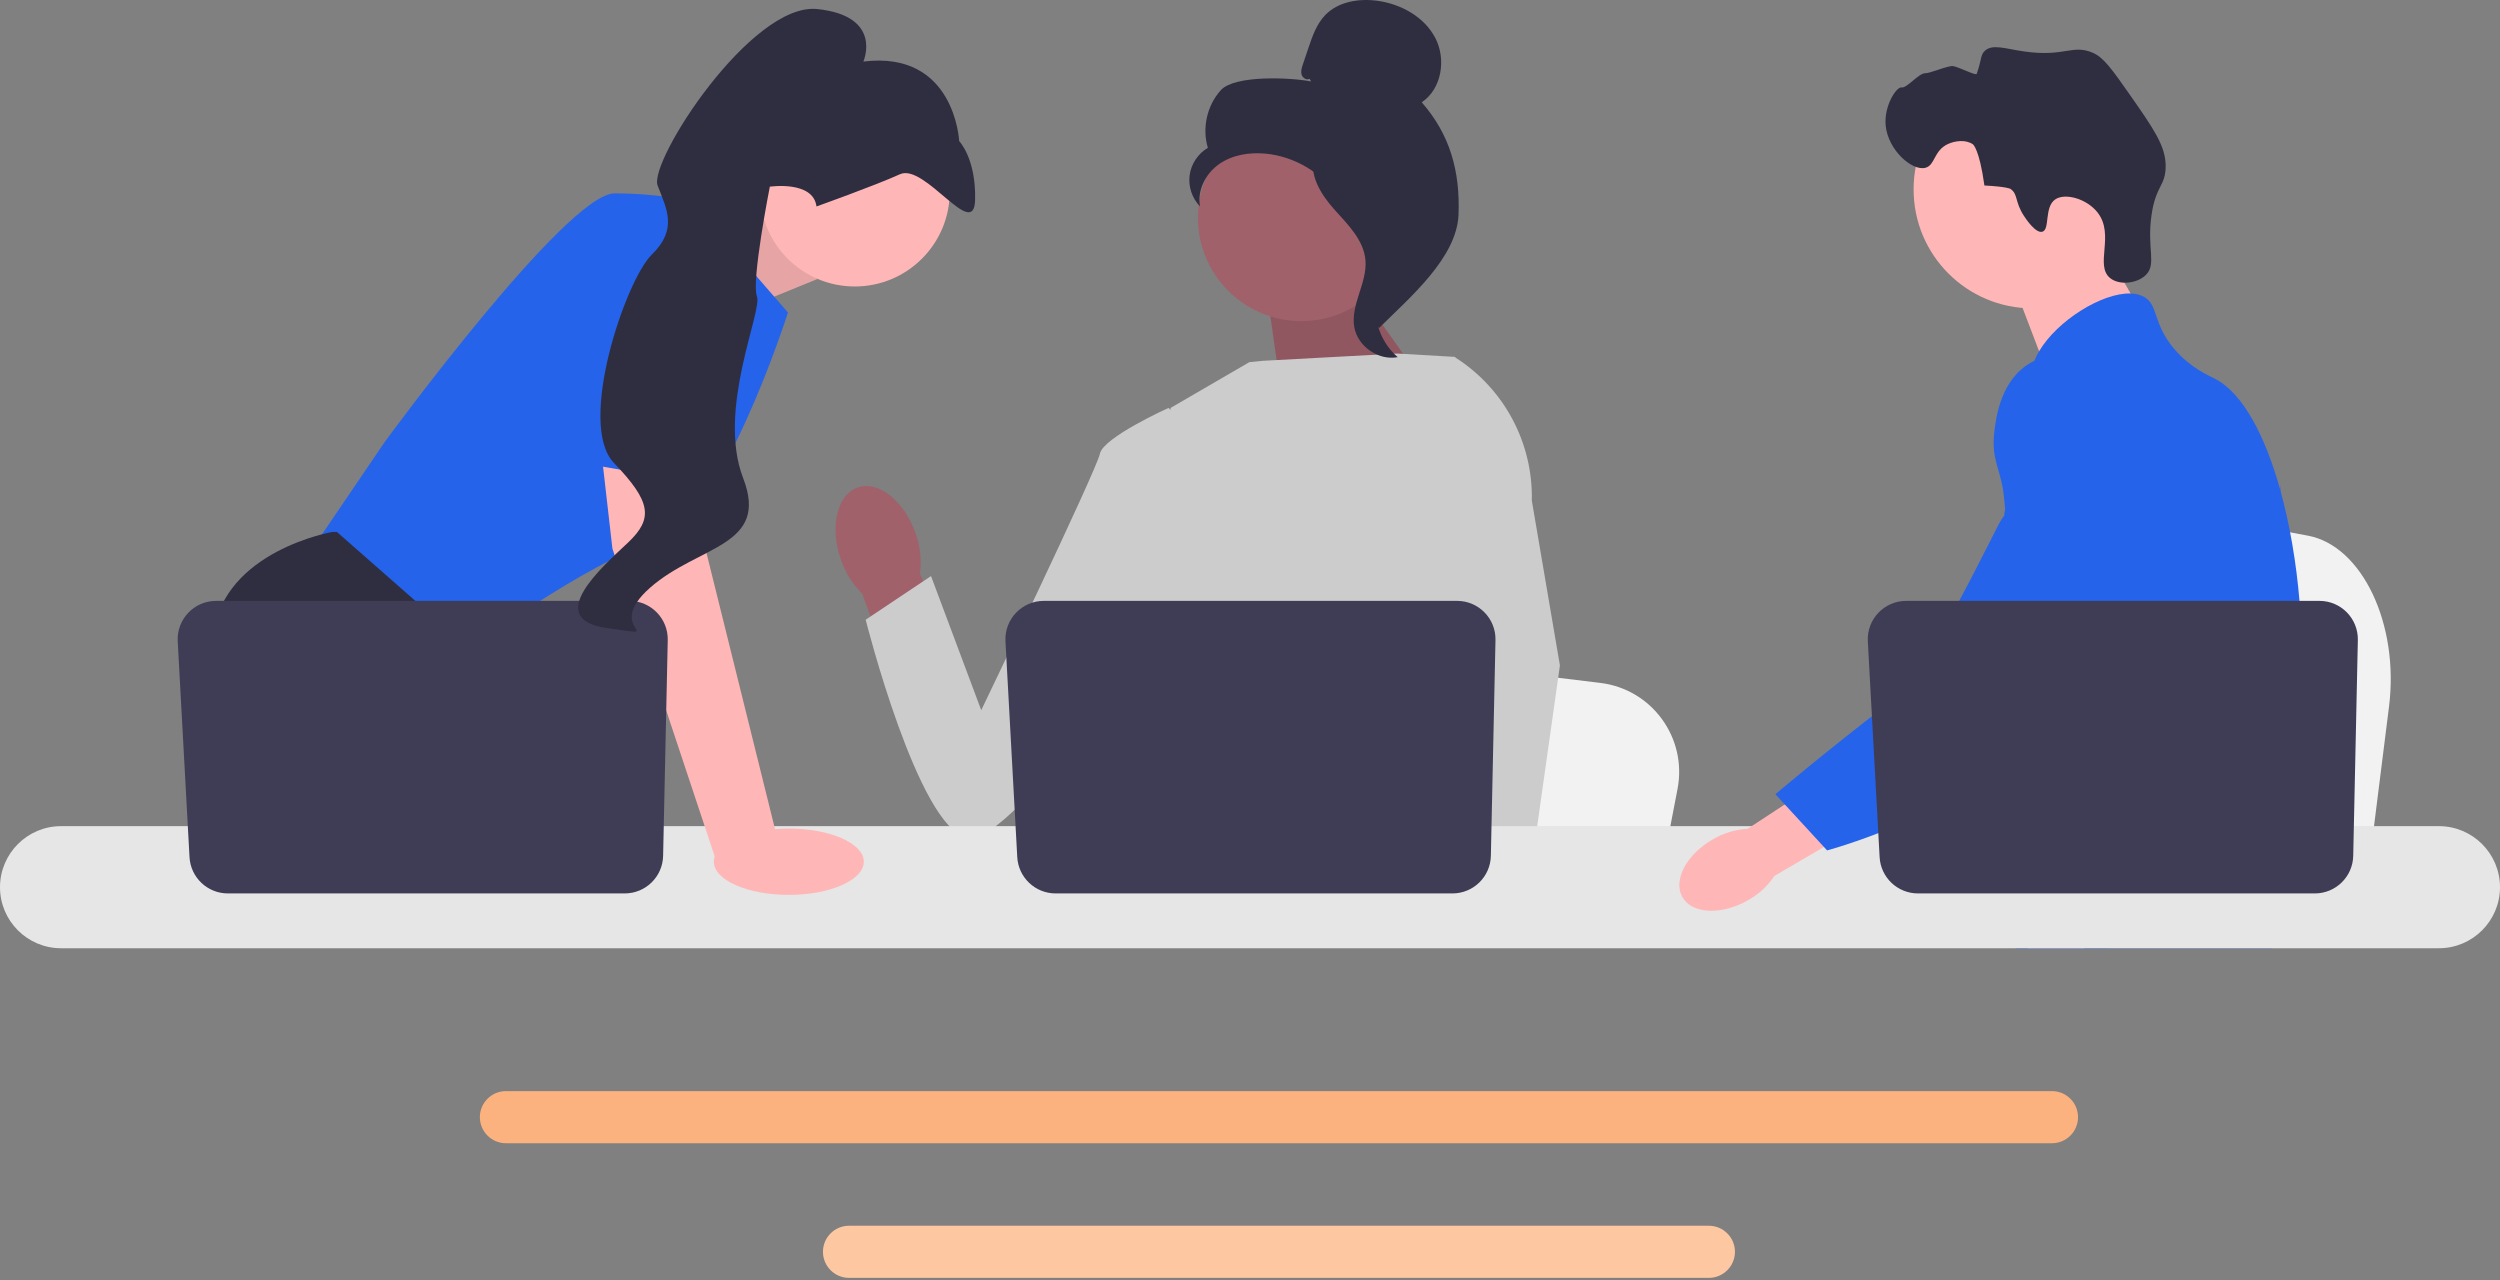 <svg width="416" height="213" viewBox="0 0 416 213" fill="none" xmlns="http://www.w3.org/2000/svg">
<rect x="0" y="0" width="416" height="213" fill="#808080" stroke="none"/>
<g clip-path="url(#clip0_6_2725)">
<path d="M397.535 117.557L396.232 127.934L392.998 153.707H328.025C328.532 147.931 329.226 139.616 329.967 130.64C330.04 129.744 330.116 128.841 330.189 127.934C332.047 105.371 334.081 79.838 334.081 79.838L342.622 81.429L359.195 84.511L365.948 85.766L384.032 89.133C393.049 90.808 399.251 103.863 397.535 117.557Z" fill="#F2F2F2"/>
<path d="M348.389 38.085L356.379 52.067L341.022 62.95L334.471 45.764L348.389 38.085Z" fill="#FFB6B6"/>
<path d="M338.217 51.312C349.149 51.312 358.011 42.45 358.011 31.518C358.011 20.587 349.149 11.725 338.217 11.725C327.285 11.725 318.423 20.587 318.423 31.518C318.423 42.45 327.285 51.312 338.217 51.312Z" fill="#FFB6B6"/>
<path d="M336.796 35.944C335.224 33.552 335.841 32.301 334.525 31.422C334.525 31.422 333.996 31.068 330.206 30.866C329.358 24.76 328.298 24.019 328.298 24.019C327.078 23.166 325.266 23.443 324.139 23.965C321.756 25.069 322.032 27.454 320.427 27.91C318.21 28.541 314.177 24.987 313.779 20.918C313.455 17.599 315.593 14.376 316.441 14.547C317.282 14.716 319.295 12.146 320.382 12.185C321.125 12.212 324.158 10.894 324.974 10.997C325.865 11.11 328.803 12.643 328.925 12.293C329.776 9.858 329.526 9.183 330.248 8.487C331.527 7.253 333.62 8.112 336.903 8.573C343.657 9.523 344.836 7.295 348.298 8.805C350.046 9.568 351.509 11.624 354.364 15.706C358.357 21.415 360.353 24.269 360.366 27.598C360.379 30.993 358.735 30.778 358.013 35.804C357.209 41.399 358.917 43.958 357.051 45.775C355.609 47.18 352.678 47.514 351.137 46.281C348.501 44.17 351.951 39.076 349.033 35.354C347.242 33.07 343.64 32.053 341.99 33.183C340.124 34.46 341.152 38.207 339.84 38.563C338.716 38.867 337.07 36.361 336.796 35.944Z" fill="#2F2E41"/>
<path d="M382.905 113.903C382.353 123.343 380.16 126.323 379.392 137.472C379.224 139.92 379.123 142.761 379.123 146.149C379.123 147.013 379.128 147.848 379.128 148.664C379.128 150.401 379.094 152.043 378.892 153.708C378.739 155.037 378.475 156.376 378.038 157.787H335.407C335.402 157.777 335.402 157.768 335.397 157.758C335.148 156.674 334.989 155.637 334.87 154.644C334.831 154.327 334.797 154.015 334.769 153.708C334.73 153.348 334.697 152.993 334.663 152.642C334.533 151.246 334.404 149.926 334.097 148.664C333.684 146.922 332.935 145.28 331.399 143.697C330.771 143.049 330.142 142.545 329.528 142.103C329.408 142.022 329.293 141.94 329.173 141.859C327.474 140.692 325.866 139.852 324.474 137.472C324.45 137.438 324.431 137.4 324.412 137.367C324.172 136.949 323.548 135.855 323.097 134.396C322.622 132.879 322.334 130.974 322.852 129.026C324.086 124.409 328.654 123.948 332.388 119.283C332.791 118.779 333.19 118.222 333.569 117.603C335.258 114.858 335.714 112.439 336.252 109.565C336.338 109.099 336.415 108.638 336.477 108.192C336.525 107.856 336.568 107.525 336.602 107.199C336.899 104.458 336.755 102.097 336.405 99.986C335.263 93.07 331.894 88.789 334.274 82.583C335.023 80.635 336.084 79.171 337.154 77.919C339.419 75.265 341.747 73.542 341.344 70.115C340.936 66.66 338.315 66.185 338.023 63.166C337.874 61.64 338.373 60.032 339.309 58.453V58.448C342.304 53.366 349.781 48.687 354.532 48.836C355.41 48.86 356.188 49.056 356.835 49.435C359.182 50.818 358.203 53.836 361.798 58.069C364.471 61.213 367.494 62.47 368.642 63.065C373.186 65.436 376.882 72.428 379.392 81.369C379.411 81.437 379.43 81.504 379.449 81.576C381 87.176 382.094 93.535 382.636 99.986C382.866 102.716 383.001 105.461 383.029 108.178C383.054 110.347 383.005 112.228 382.905 113.903Z" fill="#2563EB"/>
<path d="M350.981 146.245L350.112 148.664L349.565 150.18L348.297 153.708L346.829 157.787H337.389L338.973 153.708L339.707 151.807L340.926 148.664L342.97 143.385L350.981 146.245Z" fill="#FFB6B6"/>
<path d="M379.541 80.543C379.517 80.856 379.483 81.201 379.449 81.576C379.075 85.386 378.192 92.206 376.901 99.985C376.22 104.088 375.423 108.461 374.525 112.804C372.596 122.177 370.197 131.406 367.485 137.472C367 138.566 366.501 139.555 365.992 140.428C365.604 141.095 365.195 141.753 364.768 142.4C363.386 144.527 361.836 146.542 360.228 148.424C360.166 148.505 360.094 148.582 360.022 148.664C359.763 148.971 359.494 149.273 359.225 149.575C357.91 151.058 356.567 152.44 355.266 153.707C353.682 155.253 352.156 156.621 350.788 157.787H335.46L335.397 157.758L333.19 156.779C333.19 156.779 333.818 156.04 334.869 154.643C335.086 154.36 335.316 154.048 335.565 153.707C335.872 153.29 336.204 152.829 336.559 152.33C337.298 151.284 338.138 150.055 339.04 148.664C340.787 145.971 342.778 142.66 344.789 138.825C345.02 138.379 345.255 137.928 345.49 137.472C345.495 137.457 345.505 137.443 345.509 137.429C345.908 136.651 346.301 135.85 346.695 135.034C350.03 128.094 350.985 122.335 351.259 120.468C351.643 117.829 352.175 114.138 352.031 110.078C351.935 107.4 351.547 104.568 350.621 101.756V101.751C350.428 101.161 350.212 100.571 349.968 99.985C349.531 98.934 349.013 97.897 348.398 96.875C345.687 92.374 343.484 92.186 341.732 87.281C341.214 85.828 340.038 82.545 340.398 79.08V79.075C340.442 78.648 340.513 78.216 340.609 77.784V77.779C340.633 77.659 340.667 77.535 340.701 77.415C340.974 76.354 341.425 75.303 342.111 74.305C343.45 72.366 345.279 71.214 346.915 70.528L346.92 70.523C348.811 69.736 350.443 69.568 350.76 69.539C357.771 68.915 363.209 74.808 366.18 78.029C367.326 79.272 368.378 80.313 369.338 81.163C376.81 87.834 378.859 83.572 379.391 81.369C379.473 81.028 379.517 80.736 379.541 80.543Z" fill="#2563EB"/>
<path d="M379.564 80.294C379.564 80.318 379.56 80.399 379.541 80.534C379.55 80.462 379.555 80.39 379.56 80.323C379.56 80.308 379.56 80.299 379.564 80.294Z" fill="#2563EB"/>
<path d="M341.449 181.562H84.188C81.798 181.562 79.849 183.506 79.849 185.896C79.849 188.291 81.798 190.235 84.188 190.235H341.449C343.839 190.235 345.783 188.291 345.783 185.896C345.783 183.506 343.839 181.562 341.449 181.562Z" fill="#FCB27E"/>
<path d="M284.358 203.965H141.274C138.884 203.965 136.941 205.908 136.941 208.298C136.941 210.688 138.884 212.637 141.274 212.637H284.358C286.748 212.637 288.696 210.688 288.696 208.298C288.696 205.908 286.748 203.965 284.358 203.965Z" fill="#FDC7A1"/>
<path d="M112.815 39.005L129.028 32.182L135.982 46.438L118.944 53.393L112.815 39.005Z" fill="#FFB6B6"/>
<path opacity="0.1" d="M112.815 39.005L129.028 32.182L135.982 46.438L118.944 53.393L112.815 39.005Z" fill="black"/>
<path d="M115.12 33.573L131.114 52.002C131.114 52.002 119.988 87.121 108.861 90.25C97.734 93.38 77.219 108.679 77.219 108.679L51.488 91.989L64.006 73.56C64.006 73.56 94.257 32.182 102.254 32.182C110.252 32.182 115.12 33.573 115.12 33.573Z" fill="#2563EB"/>
<path d="M93.509 153.708H56.276L53.922 150.561L44.311 137.713L42.1 134.758C42.1 134.758 33.755 119.458 35.493 105.55C37.232 91.641 55.313 88.512 55.313 88.512H56.057L78.192 107.963L76.871 126.065L83.881 137.713L93.509 153.708Z" fill="#2F2E41"/>
<path d="M63.901 153.708H53.922V138.93L63.901 153.708Z" fill="#2F2E41"/>
<path d="M279.143 131.273L277.902 137.713L274.821 153.708H212.931C213.415 150.123 214.075 144.963 214.781 139.392C214.851 138.836 214.924 138.276 214.993 137.713C216.763 123.711 218.7 107.865 218.7 107.865L226.836 108.853L242.623 110.765L249.055 111.544L266.281 113.634C274.87 114.673 280.777 122.775 279.143 131.273Z" fill="#F2F2F2"/>
<path d="M366.729 153.708H333.16C333.672 153.106 333.96 152.758 333.96 152.758L344.023 151.096L364.757 147.675C364.757 147.675 365.703 150.119 366.729 153.708Z" fill="#2F2E41"/>
<path d="M224.341 45.96L238.94 66.605L213.475 67.366L210.742 47.964L224.341 45.96Z" fill="#A0616A"/>
<path opacity="0.1" d="M224.341 45.96L238.94 66.605L213.475 67.366L210.742 47.964L224.341 45.96Z" fill="black"/>
<path d="M152.349 88.735C150.476 83.332 146.169 79.918 142.731 81.111C139.292 82.303 138.024 87.65 139.898 93.055C140.618 95.224 141.846 97.19 143.48 98.787L151.706 121.582L162.321 117.494L153.085 95.457C153.38 93.189 153.127 90.885 152.349 88.735Z" fill="#A0616A"/>
<path d="M251.165 78.216L251.145 99.256L249.188 107.028L245.161 123.012L242.23 137.713L240.046 148.666L239.267 152.578C238.68 152.971 238.095 153.347 237.511 153.708H186.651C183.762 151.973 182.145 150.624 182.145 150.624C182.145 150.624 182.945 149.873 183.859 148.666C185.403 146.629 187.27 143.291 186.126 140.102C185.886 139.435 185.824 138.621 185.897 137.713C186.363 131.726 192.642 121.6 192.642 121.6L191.342 106.572L190.772 99.986L194.792 67.875L207.898 60.257L210.16 60.038L232.494 58.831L241.725 59.363L242.145 59.478L251.165 78.216Z" fill="#CCCCCC"/>
<path d="M252.157 153.708H241.03L240.54 148.666L240.529 148.565L243.68 148.35L251.875 147.79L252.018 150.808L252.129 153.124L252.157 153.708Z" fill="#FFB6B6"/>
<path d="M254.896 83.303L259.57 110.727L255.756 137.713L255.161 141.913L254.111 149.33L253.788 151.611L253.798 151.858L253.878 153.708H240.665L240.178 148.666L240.136 148.214L239.142 137.887L239.125 137.713L237.014 115.814L241.152 99.986L241.458 98.821V98.818L243.258 71.717L241.864 59.401L241.85 59.286C241.878 59.303 241.902 59.321 241.93 59.338C242.003 59.383 242.076 59.429 242.145 59.477C250.268 64.63 255.108 73.671 254.896 83.303Z" fill="#CCCCCC"/>
<path d="M199.526 73.129L194.445 67.874C194.445 67.874 183.568 72.778 183.025 75.498C182.483 78.219 163.278 118.175 163.278 118.175L154.923 95.86L144.047 103.121C144.047 103.121 152.774 137.767 160.935 139.394C169.097 141.02 196.45 98.386 196.45 98.386L199.526 73.129Z" fill="#CCCCCC"/>
<path d="M405.84 137.472H10.155C4.555 137.472 0 142.031 0 147.632C0 153.232 4.555 157.787 10.155 157.787H405.84C411.441 157.787 416 153.232 416 147.632C416 142.031 411.441 137.472 405.84 137.472Z" fill="#E6E6E6"/>
<path d="M248.849 106.514L248.08 142.413C248.006 145.888 245.167 148.666 241.691 148.666H175.653C172.259 148.666 169.457 146.013 169.272 142.625L167.31 106.725C167.109 103.065 170.024 99.986 173.69 99.986H242.461C246.043 99.986 248.926 102.932 248.849 106.514Z" fill="#3F3D56"/>
<path d="M142.241 47.671C150.967 47.671 158.041 40.597 158.041 31.871C158.041 23.145 150.967 16.071 142.241 16.071C133.515 16.071 126.441 23.145 126.441 31.871C126.441 40.597 133.515 47.671 142.241 47.671Z" fill="#FFB6B6"/>
<path d="M115.815 73.212L117.554 91.989L129.376 139.626L119.162 143.205L101.906 91.293L99.523 70.431L115.815 73.212Z" fill="#FFB6B6"/>
<path d="M111.112 106.514L110.343 142.413C110.268 145.888 107.43 148.666 103.954 148.666H37.916C34.522 148.666 31.72 146.013 31.535 142.625L29.572 106.725C29.372 103.065 32.287 99.986 35.953 99.986H104.723C108.306 99.986 111.189 102.932 111.112 106.514Z" fill="#3F3D56"/>
<path d="M131.258 148.909C138.15 148.909 143.736 146.438 143.736 143.39C143.736 140.342 138.15 137.871 131.258 137.871C124.367 137.871 118.78 140.342 118.78 143.39C118.78 146.438 124.367 148.909 131.258 148.909Z" fill="#FFB6B6"/>
<path d="M91.301 76.083L98.429 38.093C98.429 38.093 118.249 35.311 118.944 41.918C119.64 48.525 118.448 80.812 118.448 80.812L91.301 76.083Z" fill="#2563EB"/>
<path d="M135.863 34.355C135.863 34.355 145.637 30.867 149.76 28.99C153.883 27.114 162.073 40.204 162.255 33.291C162.438 26.377 159.607 23.478 159.607 23.478C159.607 23.478 158.901 8.353 143.663 10.244C143.663 10.244 147.014 2.677 136.013 1.507C125.011 0.337 107.894 26.905 109.427 30.875C110.96 34.846 112.798 38.128 108.449 42.373C104.1 46.619 95.956 70.578 102.152 77.025C108.348 83.472 108.755 86.27 104.509 90.281C100.264 94.292 90.23 103.014 101.079 104.528C111.929 106.042 100.087 104.911 108.175 97.796C116.264 90.681 128.067 90.972 123.66 79.557C119.253 68.142 126.909 51.784 125.951 49.303C124.993 46.821 128.098 31.063 128.098 31.063C128.098 31.063 135.323 30.002 135.863 34.355Z" fill="#2F2E41"/>
<path d="M216.536 53.433C226.035 53.433 233.735 45.732 233.735 36.233C233.735 26.735 226.035 19.034 216.536 19.034C207.037 19.034 199.337 26.735 199.337 36.233C199.337 45.732 207.037 53.433 216.536 53.433Z" fill="#A0616A"/>
<path d="M217.909 13.11C217.411 13.401 216.744 12.961 216.585 12.407C216.425 11.854 216.611 11.266 216.795 10.72L217.723 7.971C218.381 6.022 219.08 4.004 220.505 2.521C222.657 0.281 226.076 -0.288 229.154 0.124C233.106 0.654 237.006 2.795 238.844 6.334C240.682 9.873 239.899 14.812 236.578 17.02C241.311 22.444 242.961 28.49 242.701 35.684C242.44 42.879 234.6 49.5 229.487 54.569C228.345 53.876 227.307 50.633 227.935 49.454C228.563 48.276 227.663 46.911 228.441 45.825C229.219 44.74 229.869 46.468 229.083 45.389C228.587 44.708 230.523 43.141 229.786 42.734C226.219 40.762 225.033 36.317 222.793 32.912C220.091 28.806 215.467 26.025 210.573 25.564C207.877 25.31 205.03 25.77 202.82 27.335C200.611 28.9 199.18 31.697 199.692 34.356C198.365 33.008 197.705 31.034 197.954 29.159C198.203 27.284 199.357 25.551 200.989 24.597C199.997 21.314 200.847 17.537 203.152 14.996C205.456 12.455 214.804 12.888 218.169 13.557L217.909 13.11Z" fill="#2F2E41"/>
<path d="M218.431 25.664C222.887 26.145 226.104 30.005 228.821 33.569C230.387 35.624 232.027 37.893 231.988 40.475C231.948 43.087 230.202 45.327 229.368 47.802C228.004 51.847 229.333 56.66 232.58 59.431C229.372 60.04 225.904 57.635 225.35 54.417C224.705 50.67 227.545 47.055 227.209 43.268C226.912 39.932 224.283 37.365 222.048 34.871C219.814 32.377 217.715 29.067 218.743 25.879L218.431 25.664Z" fill="#2F2E41"/>
<path d="M285.048 139.647C280.634 142.157 278.352 146.469 279.95 149.278C281.548 152.087 286.421 152.328 290.835 149.816C292.613 148.837 294.13 147.446 295.26 145.76L313.826 134.887L308.538 126.283L290.796 137.915C288.769 138.025 286.798 138.619 285.048 139.647Z" fill="#FFB6B6"/>
<path d="M347.911 59.914C347.356 59.694 342.488 57.85 338.043 60.284C332.938 63.08 332.149 69.463 331.873 71.702C331.234 76.874 333.116 78.033 333.513 83.269C334.257 93.064 336.217 81.889 333.087 86.36C332.003 87.908 320.936 111.891 314.833 116.589C302.963 125.725 295.425 132.16 295.425 132.16L304.03 141.507C304.03 141.507 317.628 137.884 329.647 130.08C341.975 122.075 348.139 118.073 352.908 110.243C353.319 109.568 363.145 92.881 357.868 74.429C356.664 70.22 354.459 62.508 347.911 59.914Z" fill="#2563EB"/>
<path d="M392.346 106.514L391.576 142.413C391.502 145.888 388.663 148.666 385.188 148.666H319.149C315.755 148.666 312.954 146.013 312.768 142.625L310.806 106.725C310.606 103.065 313.52 99.986 317.187 99.986H385.957C389.54 99.986 392.422 102.932 392.346 106.514Z" fill="#3F3D56"/>
</g>
<defs>
<clipPath id="clip0_6_2725">
<rect width="416" height="212.637" fill="white"/>
</clipPath>
</defs>
</svg>
